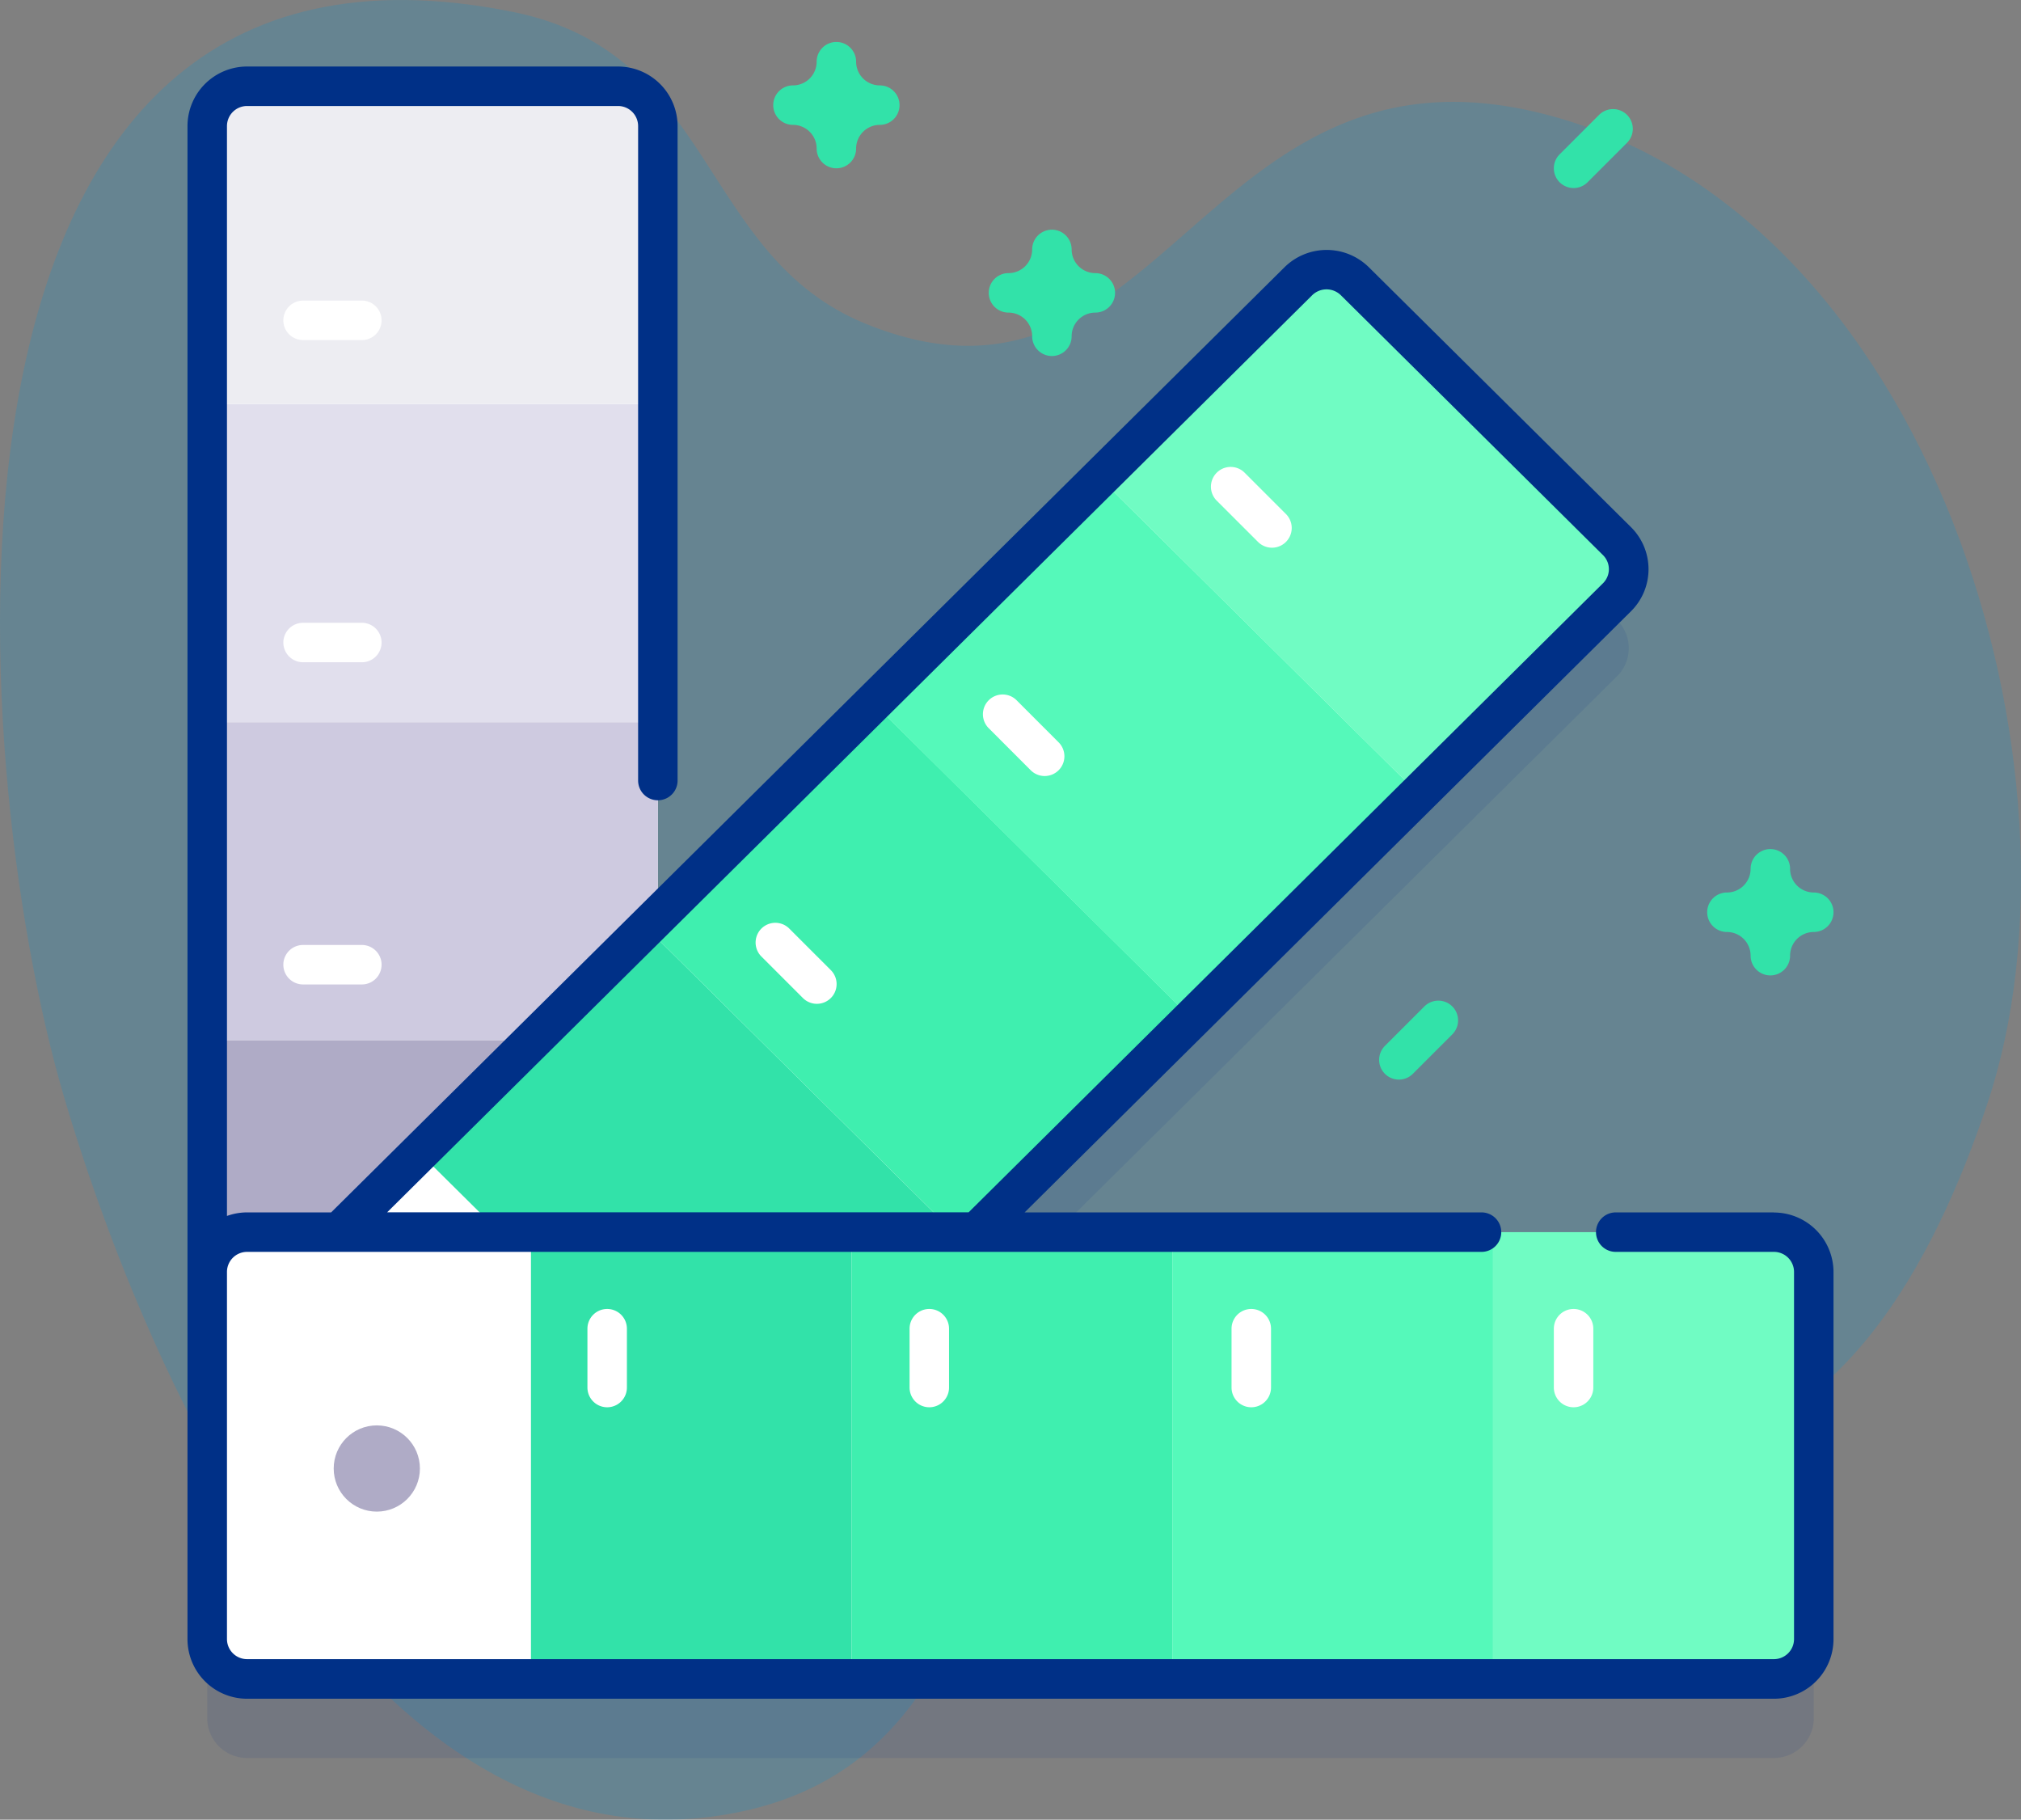 <svg id="Capa_1" data-name="Capa 1" xmlns="http://www.w3.org/2000/svg" viewBox="0 0 512 460.93"><rect x="0" y="0" width="512" height="460.93" fill="#808080" stroke="none"/><defs><style>.cls-1{fill:#0099da;opacity:0.2;}.cls-12,.cls-2{fill:#003087;}.cls-2{opacity:0.1;}.cls-3{fill:#fff;}.cls-4{fill:#afabc6;}.cls-5{fill:#cecae0;}.cls-6{fill:#e1dfed;}.cls-7{fill:#ededf2;}.cls-8{fill:#32e2a9;}.cls-9{fill:#3fefaf;}.cls-10{fill:#55f9ba;}.cls-11{fill:#70fcc3;}</style></defs><title>icon_branding</title><path class="cls-1" d="M16.07,302.88C34.8,366.88,88.78,497.44,180,485.73,271.48,474,235.75,356,319.5,339.83c36.87-7.12,61.86,56.69,98.81,54.71,47.59-2.56,71.81-49.67,85.11-89.27,28.19-84-14-226.35-112.86-251-86.24-21.52-96.33,83.85-171.32,53.25C177.09,90.3,181.3,38.93,130,28.57-25.33-2.79-8.85,217.72,16.07,302.88Z" transform="translate(0 -25.54)"/><path class="cls-2" d="M449.42,357.64h-202L409.68,196.81a10,10,0,0,0,0-14.19l-66.42-65.84a10.19,10.19,0,0,0-14.32,0L166.69,277.6V77.48A10.08,10.08,0,0,0,156.61,67.4h-94A10.08,10.08,0,0,0,52.5,77.48V460.75a10.08,10.08,0,0,0,10.08,10.08H449.42a10.08,10.08,0,0,0,10.08-10.08v-93a10.08,10.08,0,0,0-10.08-10.08Z" transform="translate(0 -25.54)"/><path class="cls-3" d="M156.61,450.83h-94A10.08,10.08,0,0,1,52.5,440.75V57.48A10.08,10.08,0,0,1,62.58,47.39h94a10.08,10.08,0,0,1,10.08,10.09V440.75A10.08,10.08,0,0,1,156.61,450.83Z" transform="translate(0 -25.54)"/><path class="cls-4" d="M52.5,289H166.69v80.54H52.5Z" transform="translate(0 -25.54)"/><path class="cls-5" d="M52.5,208.47H166.69V289H52.5Z" transform="translate(0 -25.54)"/><path class="cls-6" d="M52.5,127.93H166.69v80.54H52.5Z" transform="translate(0 -25.54)"/><path class="cls-7" d="M62.63,47.4h93.93a10.08,10.08,0,0,1,10.13,10v70.5H52.5V57.43A10.07,10.07,0,0,1,62.63,47.4Z" transform="translate(0 -25.54)"/><path class="cls-3" d="M121.89,447.89,55.47,382.05a10,10,0,0,1,0-14.2L328.94,96.78a10.19,10.19,0,0,1,14.32,0l66.42,65.84a10,10,0,0,1,0,14.19L136.21,447.89a10.19,10.19,0,0,1-14.32,0Z" transform="translate(0 -25.54)"/><path class="cls-8" d="M163.74,260.52l80.75,80L187,397.51l-80.75-80Z" transform="translate(0 -25.54)"/><path class="cls-9" d="M221.2,203.57l80.74,80-57.45,56.95-80.75-80Z" transform="translate(0 -25.54)"/><path class="cls-10" d="M278.65,146.63l80.74,80-57.45,57-80.75-80Z" transform="translate(0 -25.54)"/><path class="cls-11" d="M343.26,96.78l66.42,65.84a10,10,0,0,1,0,14.19l-50.29,49.85-80.74-80,50.29-49.85a10.19,10.19,0,0,1,14.32,0Z" transform="translate(0 -25.54)"/><path class="cls-3" d="M52.5,440.75v-93a10.08,10.08,0,0,1,10.08-10.08H449.42a10.08,10.08,0,0,1,10.08,10.08v93a10.08,10.08,0,0,1-10.08,10.08H62.58A10.08,10.08,0,0,1,52.5,440.75Z" transform="translate(0 -25.54)"/><path class="cls-8" d="M134.51,337.64h81.25V450.83H134.51Z" transform="translate(0 -25.54)"/><path class="cls-9" d="M215.75,337.64H297V450.83H215.75Z" transform="translate(0 -25.54)"/><path class="cls-10" d="M297,337.64h81.25V450.83H297Z" transform="translate(0 -25.54)"/><path class="cls-11" d="M459.5,347.68v93.11a10.09,10.09,0,0,1-10.13,10H378.25V337.64h71.12A10.08,10.08,0,0,1,459.5,347.68Z" transform="translate(0 -25.54)"/><path class="cls-12" d="M449.42,332.64H409.33a5,5,0,0,0,0,10h40.09a5.09,5.09,0,0,1,5.08,5.08v93a5.09,5.09,0,0,1-5.08,5.08H62.58a5.09,5.09,0,0,1-5.08-5.08v-93a5.09,5.09,0,0,1,5.08-5.08H375.33a5,5,0,1,0,0-10H259.58L413.2,180.37a15,15,0,0,0,0-21.3L346.78,93.23a15.21,15.21,0,0,0-21.36,0L83.89,332.64H62.58a15,15,0,0,0-5.08.9V57.48a5.09,5.09,0,0,1,5.08-5.09h94a5.09,5.09,0,0,1,5.08,5.09V223.25a5,5,0,0,0,10,0V57.48a15.11,15.11,0,0,0-15.08-15.09h-94A15.1,15.1,0,0,0,47.5,57.48V440.75a15.1,15.1,0,0,0,15.08,15.08H449.42a15.1,15.1,0,0,0,15.08-15.08v-93a15.1,15.1,0,0,0-15.08-15.08Zm-117-232.31a5.18,5.18,0,0,1,7.28,0l66.42,65.84a5,5,0,0,1,0,7.09L245.4,332.61l0,0H98.09Z" transform="translate(0 -25.54)"/><circle class="cls-4" cx="95.46" cy="371.97" r="10.92"/><path class="cls-3" d="M91.67,111.68H76.78a5,5,0,0,1,0-10H91.67a5,5,0,1,1,0,10Z" transform="translate(0 -25.54)"/><path class="cls-3" d="M91.67,193.29H76.78a5,5,0,0,1,0-10H91.67a5,5,0,0,1,0,10Z" transform="translate(0 -25.54)"/><path class="cls-3" d="M91.67,274.9H76.78a5,5,0,1,1,0-10H91.67a5,5,0,1,1,0,10Z" transform="translate(0 -25.54)"/><path class="cls-3" d="M318.77,162.87l-10.53-10.52a5,5,0,1,1,7.08-7.07l10.52,10.52a5,5,0,0,1-7.07,7.07Z" transform="translate(0 -25.54)"/><path class="cls-3" d="M261.06,220.58l-10.52-10.53a5,5,0,1,1,7.07-7.07l10.52,10.53a5,5,0,1,1-7.07,7.07Z" transform="translate(0 -25.54)"/><path class="cls-3" d="M203.35,278.28l-10.52-10.52a5,5,0,0,1,7.07-7.07l10.52,10.52a5,5,0,1,1-7.07,7.07Z" transform="translate(0 -25.54)"/><path class="cls-3" d="M393.65,377V362.1a5,5,0,0,1,10,0V377a5,5,0,0,1-10,0Z" transform="translate(0 -25.54)"/><path class="cls-3" d="M312,377V362.1a5,5,0,0,1,10,0V377a5,5,0,0,1-10,0Z" transform="translate(0 -25.54)"/><path class="cls-3" d="M230.43,377V362.1a5,5,0,0,1,10,0V377a5,5,0,0,1-10,0Z" transform="translate(0 -25.54)"/><path class="cls-3" d="M148.82,377V362.1a5,5,0,0,1,10,0V377a5,5,0,0,1-10,0Z" transform="translate(0 -25.54)"/><path class="cls-8" d="M266.49,115.72a5,5,0,0,1-5-5,6,6,0,0,0-6-6,5,5,0,0,1,0-10,6,6,0,0,0,6-6,5,5,0,0,1,10,0,6,6,0,0,0,6,6,5,5,0,0,1,0,10,6,6,0,0,0-6,6A5,5,0,0,1,266.49,115.72Z" transform="translate(0 -25.54)"/><path class="cls-8" d="M448.5,272.61a5,5,0,0,1-5-5,6,6,0,0,0-6-6,5,5,0,0,1,0-10,6,6,0,0,0,6-6,5,5,0,0,1,10,0,6,6,0,0,0,6,6,5,5,0,0,1,0,10,6,6,0,0,0-6,6A5,5,0,0,1,448.5,272.61Z" transform="translate(0 -25.54)"/><path class="cls-8" d="M211.89,68.17a5,5,0,0,1-5-5,6,6,0,0,0-6-6,5,5,0,0,1,0-10,6,6,0,0,0,6-6,5,5,0,0,1,10,0,6,6,0,0,0,6,6,5,5,0,0,1,0,10,6,6,0,0,0-6,6A5,5,0,0,1,211.89,68.17Z" transform="translate(0 -25.54)"/><path class="cls-8" d="M354.39,299a5,5,0,0,1-3.54-8.53l10-10a5,5,0,1,1,7.08,7.07l-10,10A5,5,0,0,1,354.39,299Z" transform="translate(0 -25.54)"/><path class="cls-8" d="M398.65,73.17a5,5,0,0,1-3.54-8.53l10-10a5,5,0,0,1,7.08,7.07l-10,10A5,5,0,0,1,398.65,73.17Z" transform="translate(0 -25.54)"/></svg>